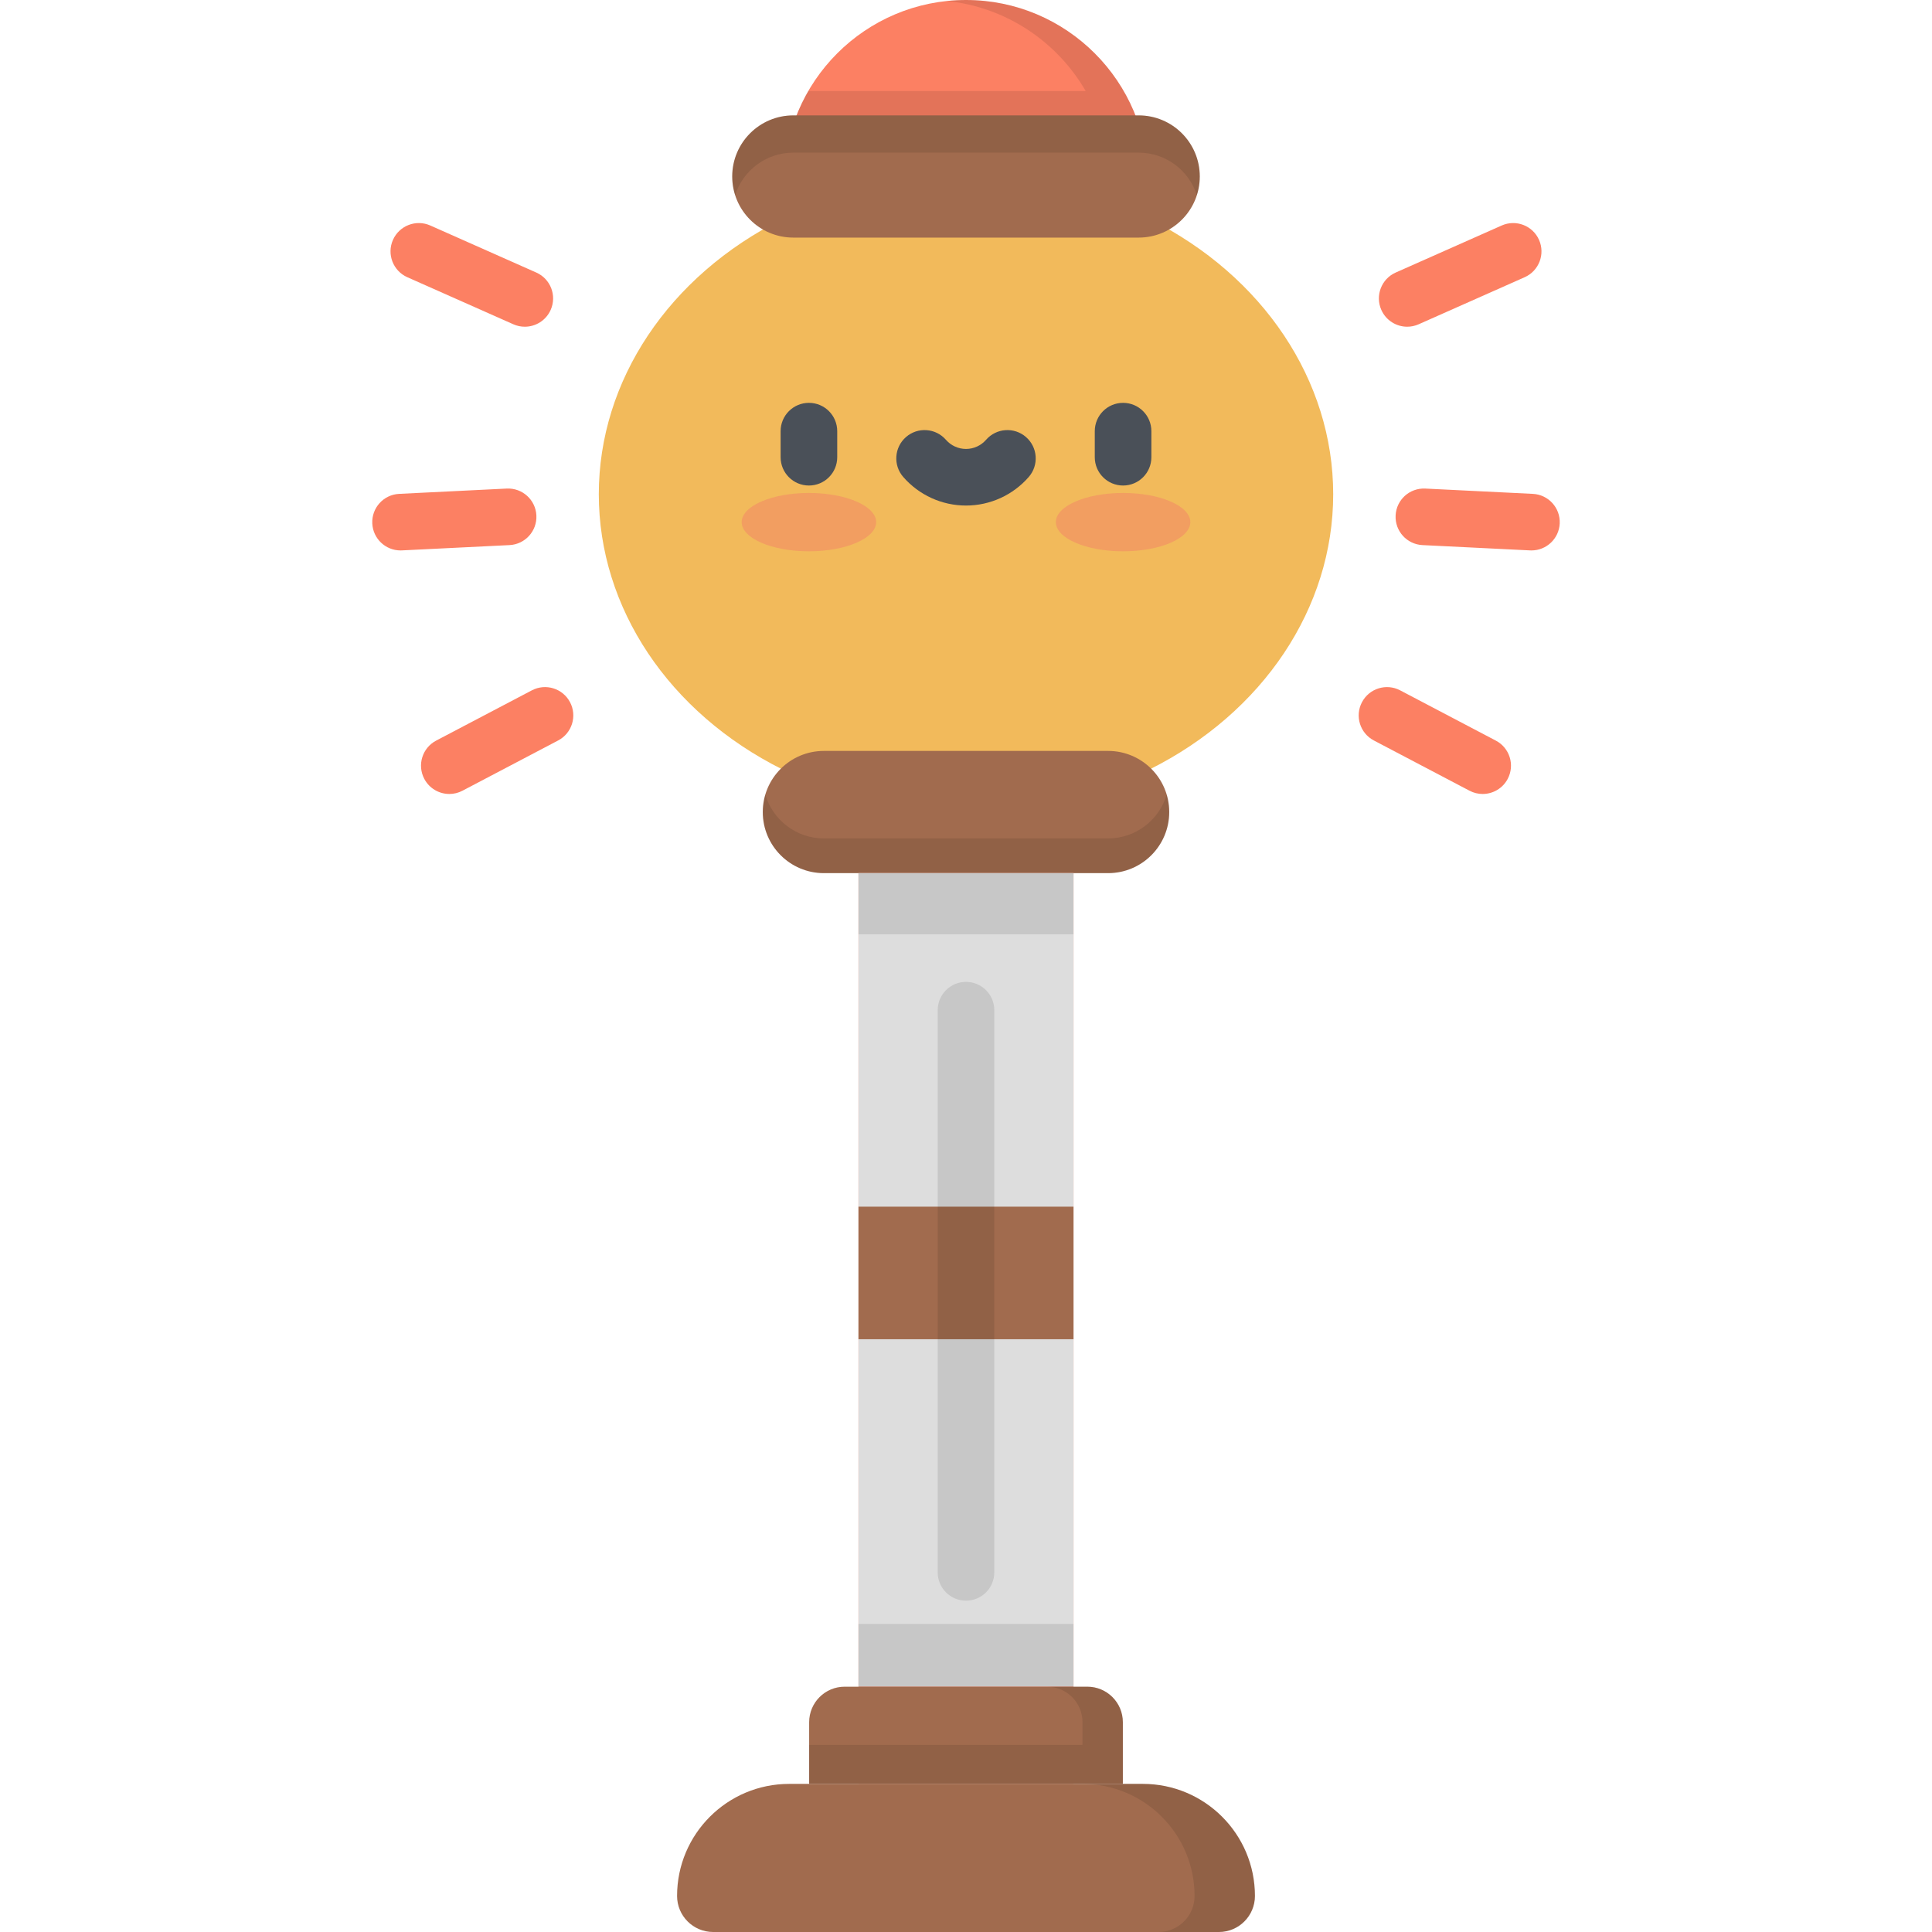 <?xml version="1.0" encoding="iso-8859-1"?>
<!-- Generator: Adobe Illustrator 19.0.0, SVG Export Plug-In . SVG Version: 6.00 Build 0)  -->
<svg xmlns="http://www.w3.org/2000/svg" xmlns:xlink="http://www.w3.org/1999/xlink" version="1.1" id="Capa_1" x="0px" y="0px" viewBox="0 0 512 512" style="enable-background:new 0 0 512 512;" xml:space="preserve">
<ellipse style="fill:#F2BA5B;" cx="256" cy="130.98" rx="97.31" ry="84.21"/>
<path style="fill:#FC8063;" d="M304.255,48.255C304.255,21.605,282.651,0,256,0s-48.255,21.605-48.255,48.255H304.255z"/>
<path style="opacity:0.1;enable-background:new    ;" d="M256,0c-1.7,0-3.378,0.09-5.033,0.262  c15.728,1.63,29.204,10.819,36.755,23.866h-73.505c-4.109,7.1-6.472,15.335-6.472,24.128h96.511C304.255,21.605,282.651,0,256,0z"/>
<path style="fill:#A16B4E;" d="M301.762,30.579h-91.524c-8.943,0-16.193,7.25-16.193,16.193l0,0c0,8.943,7.25,16.193,16.193,16.193  h91.524c8.943,0,16.193-7.25,16.193-16.193l0,0C317.955,37.828,310.705,30.579,301.762,30.579z"/>
<path style="opacity:0.1;enable-background:new    ;" d="M301.762,30.579h-91.524c-8.943,0-16.193,7.25-16.193,16.193  c0,1.722,0.274,3.38,0.772,4.937c2.088-6.528,8.2-11.256,15.421-11.256h91.524c7.221,0,13.332,4.729,15.421,11.256  c0.498-1.557,0.772-3.214,0.772-4.937C317.955,37.828,310.705,30.579,301.762,30.579z"/>
<path style="fill:#A16B4E;" d="M293.662,199.003h-75.324c-8.943,0-16.193,7.25-16.193,16.193l0,0c0,8.943,7.25,16.193,16.193,16.193  h75.324c8.943,0,16.193-7.25,16.193-16.193l0,0C309.855,206.252,302.605,199.003,293.662,199.003z"/>
<path style="opacity:0.1;enable-background:new    ;" d="M309.182,210.595c-1.983,6.701-8.176,11.593-15.52,11.593h-75.324  c-7.344,0-13.537-4.892-15.52-11.593c-0.432,1.459-0.673,3.001-0.673,4.6l0,0c0,8.943,7.25,16.193,16.193,16.193h75.324  c8.943,0,16.193-7.25,16.193-16.193l0,0C309.855,213.596,309.614,212.054,309.182,210.595z"/>
<rect x="227.51" y="231.39" style="fill:#FC8063;" width="56.975" height="241.36"/>
<rect x="227.51" y="231.39" style="fill:#DDDDDD;" width="56.975" height="215.6"/>
<rect x="227.51" y="319.78" style="fill:#A16B4E;" width="56.975" height="35.13"/>
<rect x="227.51" y="231.39" style="opacity:0.1;enable-background:new    ;" width="56.975" height="16.217"/>
<rect x="227.51" y="430.36" style="opacity:0.1;enable-background:new    ;" width="56.975" height="16.628"/>
<g>
	<path style="fill:#A16B4E;" d="M288.157,446.99h-64.314c-5.197,0-9.409,4.213-9.409,9.409v16.354h83.132v-16.354   C297.566,451.202,293.353,446.99,288.157,446.99z"/>
	<path style="fill:#A16B4E;" d="M302.87,472.752h-93.74c-16.402,0-29.698,13.296-29.698,29.698l0,0c0,5.274,4.275,9.55,9.55,9.55   h134.035c5.274,0,9.55-4.276,9.55-9.55l0,0C332.568,486.048,319.271,472.752,302.87,472.752z"/>
</g>
<path style="opacity:0.1;enable-background:new    ;" d="M302.87,472.752h-15.994c16.402,0,29.698,13.296,29.698,29.698  c0,5.274-4.276,9.55-9.55,9.55h15.994c5.274,0,9.55-4.276,9.55-9.55C332.568,486.049,319.271,472.752,302.87,472.752z"/>
<path style="opacity:0.1;enable-background:new    ;" d="M256,424.196c-4.143,0-7.5-3.357-7.5-7.5V267.705  c0-4.143,3.357-7.5,7.5-7.5c4.143,0,7.5,3.357,7.5,7.5v148.991C263.5,420.839,260.143,424.196,256,424.196z"/>
<g>
	<path style="fill:#4A5058;" d="M214.373,128.669c-4.143,0-7.5-3.357-7.5-7.5v-6.91c0-4.143,3.357-7.5,7.5-7.5s7.5,3.357,7.5,7.5   v6.91C221.873,125.312,218.516,128.669,214.373,128.669z"/>
	<path style="fill:#4A5058;" d="M297.627,128.669c-4.143,0-7.5-3.357-7.5-7.5v-6.91c0-4.143,3.357-7.5,7.5-7.5   c4.142,0,7.5,3.357,7.5,7.5v6.91C305.127,125.312,301.77,128.669,297.627,128.669z"/>
	<path style="fill:#4A5058;" d="M256,133.975c-6.373,0-12.434-2.76-16.628-7.57c-2.722-3.122-2.398-7.86,0.725-10.582   c3.122-2.723,7.86-2.398,10.582,0.725c1.345,1.543,3.284,2.428,5.321,2.428c2.037,0,3.977-0.885,5.321-2.428   c2.721-3.123,7.458-3.447,10.582-0.725c3.122,2.722,3.446,7.46,0.725,10.582C268.434,131.215,262.373,133.975,256,133.975z"/>
</g>
<g style="opacity:0.3;">
	<ellipse style="fill:#F15B70;" cx="214.37" cy="138.37" rx="17.818" ry="7.731"/>
	<ellipse style="fill:#F15B70;" cx="297.63" cy="138.37" rx="17.818" ry="7.731"/>
</g>
<g>
	<path style="fill:#FC8063;" d="M139.078,86.584c-1.017,0-2.05-0.208-3.039-0.647L107.95,73.468   c-3.786-1.68-5.492-6.111-3.812-9.897c1.681-3.785,6.111-5.492,9.897-3.812l28.089,12.469c3.786,1.68,5.492,6.111,3.811,9.897   C144.695,84.922,141.952,86.584,139.078,86.584z"/>
	<path style="fill:#FC8063;" d="M106.144,145.87c-3.973,0-7.287-3.119-7.485-7.131c-0.204-4.137,2.984-7.656,7.122-7.86   l28.508-1.405c4.146-0.199,7.656,2.985,7.86,7.122s-2.984,7.656-7.122,7.86l-28.508,1.405   C106.394,145.867,106.268,145.87,106.144,145.87z"/>
	<path style="fill:#FC8063;" d="M119.081,210.411c-2.698,0-5.305-1.46-6.646-4.015c-1.927-3.667-0.515-8.201,3.152-10.127   l25.357-13.319c3.666-1.93,8.2-0.516,10.127,3.152c1.927,3.667,0.515,8.201-3.152,10.127l-25.356,13.319   C121.449,210.134,120.256,210.411,119.081,210.411z"/>
	<path style="fill:#FC8063;" d="M372.922,86.584c-2.875,0-5.617-1.662-6.858-4.459c-1.681-3.786,0.025-8.218,3.811-9.897   l28.089-12.469c3.789-1.682,8.218,0.026,9.897,3.812c1.681,3.786-0.025,8.218-3.811,9.897l-28.089,12.469   C374.972,86.376,373.939,86.584,372.922,86.584z"/>
	<path style="fill:#FC8063;" d="M405.856,145.87c-0.124,0-0.249-0.003-0.375-0.009l-28.508-1.405   c-4.138-0.204-7.326-3.724-7.122-7.86c0.204-4.138,3.681-7.314,7.86-7.122l28.508,1.405c4.138,0.204,7.326,3.724,7.122,7.86   C413.144,142.751,409.829,145.87,405.856,145.87z"/>
	<path style="fill:#FC8063;" d="M392.919,210.411c-1.175,0-2.368-0.277-3.48-0.862l-25.357-13.319   c-3.667-1.926-5.079-6.46-3.152-10.127c1.926-3.667,6.46-5.081,10.127-3.152l25.356,13.319c3.667,1.926,5.079,6.46,3.152,10.127   C398.224,208.951,395.617,210.411,392.919,210.411z"/>
</g>
<path style="opacity:0.1;enable-background:new    ;" d="M288.157,446.99h-10.69c5.197,0,9.409,4.213,9.409,9.409v6.016h-72.442  v10.337h83.132v-16.354C297.566,451.202,293.353,446.99,288.157,446.99z"/>
<g>
</g>
<g>
</g>
<g>
</g>
<g>
</g>
<g>
</g>
<g>
</g>
<g>
</g>
<g>
</g>
<g>
</g>
<g>
</g>
<g>
</g>
<g>
</g>
<g>
</g>
<g>
</g>
<g>
</g>
</svg>
